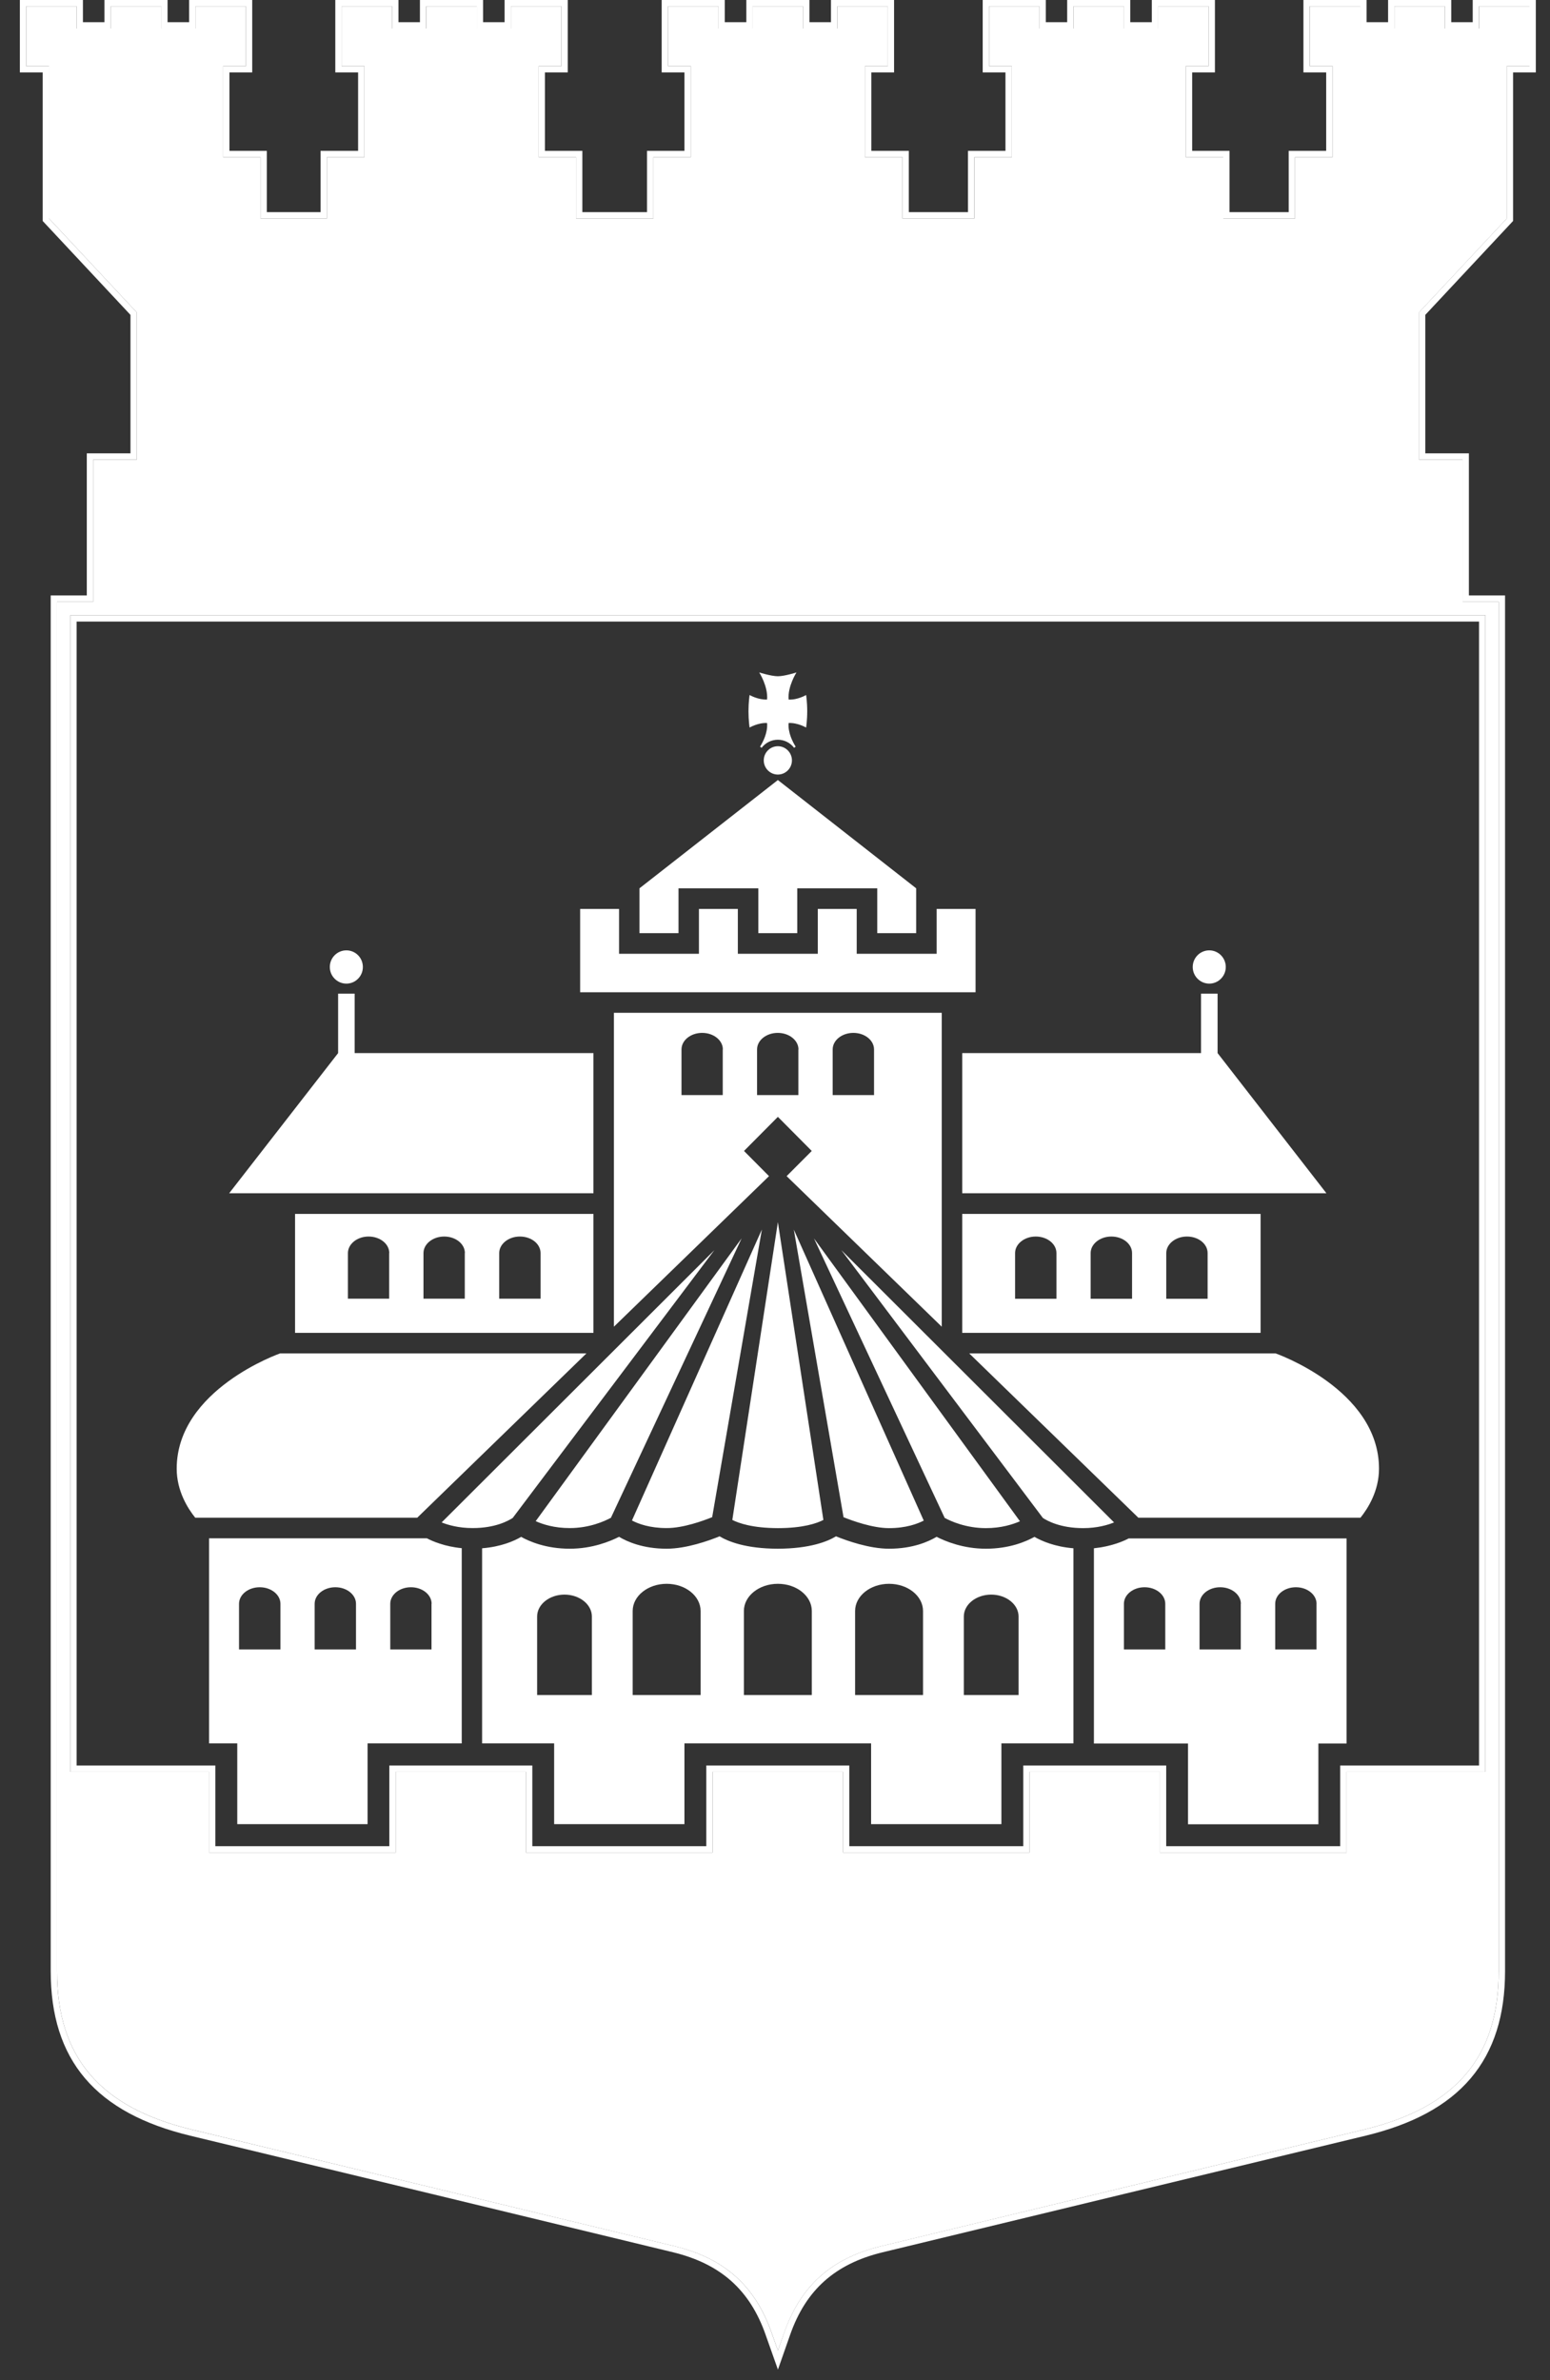 <svg width="28" height="43" viewBox="0 0 28 43" fill="none" xmlns="http://www.w3.org/2000/svg">
<rect x="0" y="0" width="28" height="43" fill="#333333" stroke="none"/>
<path fill-rule="evenodd" clip-rule="evenodd" d="M3.89 31.895V33.353H7.033V31.895H9.616V33.353H12.759V31.895H15.342V33.353H18.485V31.895H21.067V33.353H24.21V31.895H26.718V11.229H1.384V31.895H3.89ZM1.27 11.115H26.832V32.009H24.325V33.468H20.953V32.009H18.599V33.468H15.228V32.009H12.873V33.468H9.502V32.009H7.147V33.468H3.776V32.009H1.27V11.115ZM1.498 0V0.401H1.887V0H3.027V0.401H3.416V0H4.556V1.308H4.145V2.725H4.82V3.833H5.791V2.725H6.469V1.308H6.057V0H7.198V0.401H7.586V0H8.727V0.401H9.115V0H10.256V1.308H9.844V2.725H10.52V3.833H11.688V2.725H12.364V1.308H11.953V0H13.093V0.401H13.482V0H14.622V0.401H15.011V0H16.151V1.308H15.74V2.725H16.417V3.833H17.486V2.725H18.163V1.308H17.752V0H18.892V0.401H19.278V0H20.418V0.401H20.807V0H21.947V1.308H21.536V2.725H22.211V3.833H23.28V2.725H23.957V1.308H23.546V0H24.687V0.401H25.075V0H26.216V0.401H26.604V0H27.744V1.308H27.333V3.992L25.747 5.689V8.19H26.535V10.757H27.188V35.61C27.188 36.405 26.989 37.05 26.567 37.547C26.145 38.044 25.511 38.38 24.666 38.584C22.103 39.202 18.506 40.069 15.943 40.69C15.509 40.795 15.165 40.967 14.893 41.209C14.621 41.452 14.417 41.771 14.273 42.181M14.273 42.181L14.053 42.809L13.831 42.182L13.831 42.181C13.687 41.771 13.483 41.453 13.211 41.21C12.939 40.967 12.594 40.796 12.161 40.69C9.599 40.069 6.003 39.202 3.438 38.584C2.593 38.38 1.959 38.044 1.537 37.548C1.114 37.051 0.916 36.406 0.916 35.61V10.757H1.568V8.19H2.357V5.689L0.771 3.992V1.308H0.359V0H1.498M0.885 1.194V3.947L2.471 5.644V8.304H1.683V10.872H1.03V35.61C1.03 37.164 1.803 38.072 3.464 38.473C6.03 39.091 9.626 39.958 12.188 40.579C13.084 40.798 13.64 41.294 13.938 42.143L14.053 42.465L14.165 42.143C14.464 41.294 15.02 40.796 15.916 40.579C18.48 39.958 22.076 39.091 24.639 38.473C26.3 38.072 27.074 37.162 27.074 35.61V10.872H26.421V8.304H25.633V5.644L27.219 3.947V1.194H27.63V0.114H26.718V0.515H26.102V0.114H25.189V0.515H24.573V0.114H23.66V1.194H24.072V2.84H23.394V3.947H22.097V2.84H21.422V1.194H21.833V0.114H20.921V0.515H20.304V0.114H19.392V0.515H18.778V0.114H17.866V1.194H18.277V2.84H17.6V3.947H16.303V2.84H15.626V1.194H16.037V0.114H15.125V0.515H14.508V0.114H13.596V0.515H12.979V0.114H12.067V1.194H12.478V2.84H11.803V3.947H10.406V2.84H9.73V1.194H10.142V0.114H9.229V0.515H8.613V0.114H7.7V0.515H7.084V0.114H6.171V1.194H6.583V2.84H5.906V3.947H4.706V2.84H4.031V1.194H4.442V0.114H3.53V0.515H2.913V0.114H2.001V0.515H1.384V0.114H0.473V1.194H0.885Z" fill="white"/>
<path d="M14.052 13.481C13.911 13.481 13.797 13.596 13.797 13.737C13.797 13.878 13.911 13.993 14.052 13.993C14.192 13.993 14.306 13.878 14.306 13.737C14.306 13.597 14.192 13.481 14.052 13.481Z" fill="white"/>
<path d="M13.541 13.144C13.541 13.144 13.521 13.019 13.521 12.85C13.521 12.682 13.541 12.556 13.541 12.556C13.541 12.556 13.696 12.646 13.857 12.638C13.877 12.401 13.715 12.148 13.715 12.148C13.715 12.148 13.931 12.217 14.052 12.217C14.172 12.217 14.388 12.148 14.388 12.148C14.388 12.148 14.226 12.401 14.246 12.638C14.407 12.648 14.562 12.556 14.562 12.556C14.562 12.556 14.582 12.68 14.582 12.85C14.582 13.017 14.562 13.144 14.562 13.144C14.562 13.144 14.407 13.053 14.246 13.062C14.231 13.236 14.322 13.408 14.373 13.489L14.345 13.51C14.277 13.421 14.171 13.364 14.052 13.364C13.932 13.364 13.826 13.421 13.758 13.51L13.73 13.489C13.781 13.408 13.872 13.236 13.857 13.062C13.696 13.053 13.541 13.144 13.541 13.144Z" fill="white"/>
<path d="M14.052 14.092L16.55 16.048V16.858H15.847V16.048H14.402V16.858H13.699V16.048H12.257V16.858H11.552V16.048L14.052 14.092Z" fill="white"/>
<path d="M11.183 16.421V17.231H12.626V16.421H13.329V17.231H14.773V16.421H15.476V17.231H16.92V16.421H17.623V17.926H10.48V16.421H11.183Z" fill="white"/>
<path d="M22.143 17.47C22.143 17.303 22.009 17.169 21.845 17.169C21.68 17.169 21.546 17.303 21.546 17.47C21.546 17.635 21.68 17.77 21.845 17.77C22.009 17.77 22.143 17.635 22.143 17.47Z" fill="white"/>
<path d="M21.696 19.025V17.951H21.995V19.025L23.961 21.557H17.382V19.025H21.696Z" fill="white"/>
<path d="M19.084 23.463V22.638C19.084 22.472 18.917 22.339 18.71 22.339C18.505 22.339 18.337 22.474 18.337 22.638V23.463H19.084ZM20.45 23.463V22.638C20.45 22.472 20.283 22.339 20.076 22.339C19.87 22.339 19.702 22.474 19.702 22.638V23.463H20.45ZM21.815 23.463V22.638C21.815 22.472 21.649 22.339 21.442 22.339C21.236 22.339 21.068 22.474 21.068 22.638V23.463H21.815ZM22.772 24.079H17.382V21.93H22.772V24.079Z" fill="white"/>
<path d="M5.958 17.47C5.958 17.303 6.092 17.169 6.257 17.169C6.422 17.169 6.555 17.303 6.555 17.47C6.555 17.635 6.422 17.77 6.257 17.77C6.092 17.77 5.958 17.635 5.958 17.47Z" fill="white"/>
<path d="M6.407 19.025V17.951H6.108V19.025L4.14 21.557H10.72V19.025H6.407Z" fill="white"/>
<path d="M9.765 22.638C9.765 22.472 9.599 22.339 9.391 22.339C9.186 22.339 9.018 22.474 9.018 22.638V23.462H9.765V22.638ZM8.398 22.638C8.398 22.472 8.231 22.339 8.024 22.339C7.818 22.339 7.65 22.474 7.65 22.638V23.462H8.396V22.638H8.398ZM7.032 22.638C7.032 22.472 6.865 22.339 6.658 22.339C6.453 22.339 6.285 22.474 6.285 22.638V23.462H7.03V22.638H7.032ZM10.72 24.079H5.33V21.93H10.72V24.079Z" fill="white"/>
<path d="M20.565 27.42L17.508 24.45H23.042C23.042 24.45 24.911 25.101 24.911 26.533C24.911 26.936 24.71 27.253 24.576 27.419H20.565V27.42Z" fill="white"/>
<path d="M7.536 27.42L10.594 24.45H5.061C5.061 24.45 3.192 25.101 3.192 26.533C3.192 26.936 3.393 27.253 3.527 27.419H7.536V27.42Z" fill="white"/>
<path d="M9.262 27.423L12.905 22.585L7.978 27.504C8.092 27.55 8.285 27.606 8.536 27.606C8.946 27.607 9.184 27.474 9.262 27.423ZM11.036 27.42L13.397 22.372L9.677 27.481C9.807 27.54 10.016 27.606 10.29 27.606C10.646 27.607 10.924 27.481 11.036 27.42ZM12.865 27.409L13.763 22.212L11.416 27.469C11.529 27.529 11.735 27.606 12.043 27.606C12.34 27.607 12.705 27.474 12.865 27.409ZM14.052 27.607C14.51 27.607 14.76 27.519 14.874 27.459L14.052 22.079L13.229 27.459C13.343 27.517 13.593 27.606 14.052 27.607ZM16.687 27.471L14.34 22.214L15.238 27.41C15.398 27.474 15.763 27.607 16.06 27.607C16.369 27.607 16.574 27.529 16.687 27.471ZM18.425 27.483L14.704 22.373L17.065 27.422C17.176 27.483 17.452 27.607 17.809 27.607C18.087 27.607 18.296 27.54 18.425 27.483ZM20.125 27.504L15.199 22.585L18.839 27.423C18.919 27.476 19.157 27.607 19.567 27.607C19.82 27.607 20.012 27.55 20.125 27.504Z" fill="white"/>
<path d="M21.05 29.799V28.974C21.05 28.81 20.884 28.675 20.676 28.675C20.471 28.675 20.303 28.808 20.303 28.974V29.799H21.05ZM23.783 28.974C23.783 28.81 23.617 28.675 23.41 28.675C23.204 28.675 23.036 28.808 23.036 28.974V29.799H23.782V28.974H23.783ZM22.416 28.974C22.416 28.81 22.249 28.675 22.042 28.675C21.837 28.675 21.669 28.808 21.669 28.974V29.799H22.414V28.974H22.416ZM20.389 27.793H24.325V31.498H23.816V32.957H21.461V31.498H19.761V27.971C20.074 27.939 20.295 27.843 20.389 27.793Z" fill="white"/>
<path d="M7.797 28.974C7.797 28.81 7.631 28.675 7.423 28.675C7.218 28.675 7.05 28.808 7.05 28.974V29.799H7.795V28.974H7.797ZM5.066 29.799V28.974C5.066 28.81 4.899 28.675 4.692 28.675C4.486 28.675 4.318 28.808 4.318 28.974V29.799H5.066ZM6.431 29.799V28.974C6.431 28.81 6.265 28.675 6.058 28.675C5.852 28.675 5.684 28.808 5.684 28.974V29.799H6.431ZM8.341 27.969V31.496H6.64V32.955H4.286V31.496H3.777V27.791H7.712C7.809 27.842 8.027 27.939 8.341 27.969Z" fill="white"/>
<path d="M9.703 30.622H10.692V29.204C10.692 28.986 10.47 28.808 10.197 28.808C9.925 28.808 9.703 28.986 9.703 29.204V30.622ZM11.429 30.622H12.656V29.104C12.656 28.833 12.382 28.613 12.043 28.613C11.704 28.613 11.429 28.833 11.429 29.104V30.622ZM13.438 30.622H14.665V29.104C14.665 28.833 14.391 28.613 14.052 28.613C13.712 28.613 13.438 28.833 13.438 29.104V30.622ZM15.447 30.622H16.674V29.104C16.674 28.833 16.4 28.613 16.06 28.613C15.721 28.613 15.447 28.833 15.447 29.104V30.622ZM17.411 30.622H18.4V29.204C18.4 28.986 18.178 28.808 17.906 28.808C17.633 28.808 17.411 28.986 17.411 29.204V30.622ZM9.414 27.765C9.568 27.851 9.869 27.979 10.292 27.979C10.7 27.979 11.021 27.846 11.183 27.764C11.328 27.851 11.614 27.979 12.043 27.979C12.402 27.979 12.813 27.831 12.999 27.755C13.149 27.846 13.466 27.977 14.047 27.979H14.053C14.634 27.977 14.952 27.847 15.102 27.755C15.288 27.831 15.701 27.979 16.059 27.979C16.488 27.979 16.773 27.851 16.919 27.764C17.08 27.846 17.401 27.979 17.809 27.979C18.232 27.979 18.532 27.851 18.687 27.765C18.816 27.839 19.051 27.943 19.391 27.971V31.496H18.09V32.955H15.736V31.496H12.364V32.955H10.01V31.496H8.709V27.971C9.049 27.944 9.285 27.841 9.414 27.765Z" fill="white"/>
<path d="M15.789 19.784V18.959C15.789 18.795 15.623 18.66 15.416 18.66C15.21 18.66 15.042 18.793 15.042 18.959V19.784H15.789ZM14.424 18.959C14.424 18.795 14.256 18.66 14.05 18.66C13.844 18.66 13.676 18.793 13.676 18.959V19.784H14.422V18.959H14.424ZM13.058 18.959C13.058 18.795 12.892 18.66 12.684 18.66C12.479 18.66 12.311 18.793 12.311 18.959V19.784H13.056V18.959H13.058ZM14.664 20.793L14.052 20.177L13.44 20.793L13.892 21.248L11.09 23.968V18.297H17.012V23.968L14.21 21.248L14.664 20.793Z" fill="white"/>
<path d="M1.27 32.009H3.777V33.468H7.148V32.009H9.502V33.468H12.873V32.009H15.228V33.468H18.599V32.009H20.954V33.468H24.325V32.009H26.833V11.115H1.27V32.009ZM1.384 0.114V0.515H2.001V0.114H2.913V0.515H3.53V0.114H4.442V1.194H4.031V2.84H4.707V3.947H5.906V2.84H6.583V1.194H6.172V0.114H7.084V0.515H7.701V0.114H8.613V0.515H9.23V0.114H10.142V1.194H9.731V2.84H10.406V3.947H11.803V2.84H12.479V1.194H12.067V0.114H12.979V0.515H13.596V0.114H14.508V0.515H15.125V0.114H16.037V1.194H15.626V2.84H16.303V3.947H17.601V2.84H18.278V1.194H17.867V0.114H18.779V0.515H19.392V0.114H20.304V0.515H20.921V0.114H21.833V1.194H21.422V2.84H22.098V3.947H23.395V2.84H24.072V1.194H23.661V0.114H24.573V0.515H25.19V0.114H26.102V0.515H26.719V0.114H27.631V1.194H27.22V3.947L25.634 5.644V8.304H26.422V10.872H27.074V35.61C27.074 37.162 26.301 38.072 24.64 38.473C22.076 39.091 18.48 39.959 15.917 40.58C15.021 40.796 14.464 41.294 14.166 42.144L14.053 42.465L13.939 42.144C13.64 41.294 13.084 40.798 12.188 40.58C9.626 39.959 6.03 39.091 3.465 38.473C1.804 38.072 1.03 37.164 1.03 35.61V10.872H1.683V8.304H2.471V5.644L0.885 3.947V1.194H0.474V0.114H1.384Z" fill="white"/>
</svg>

